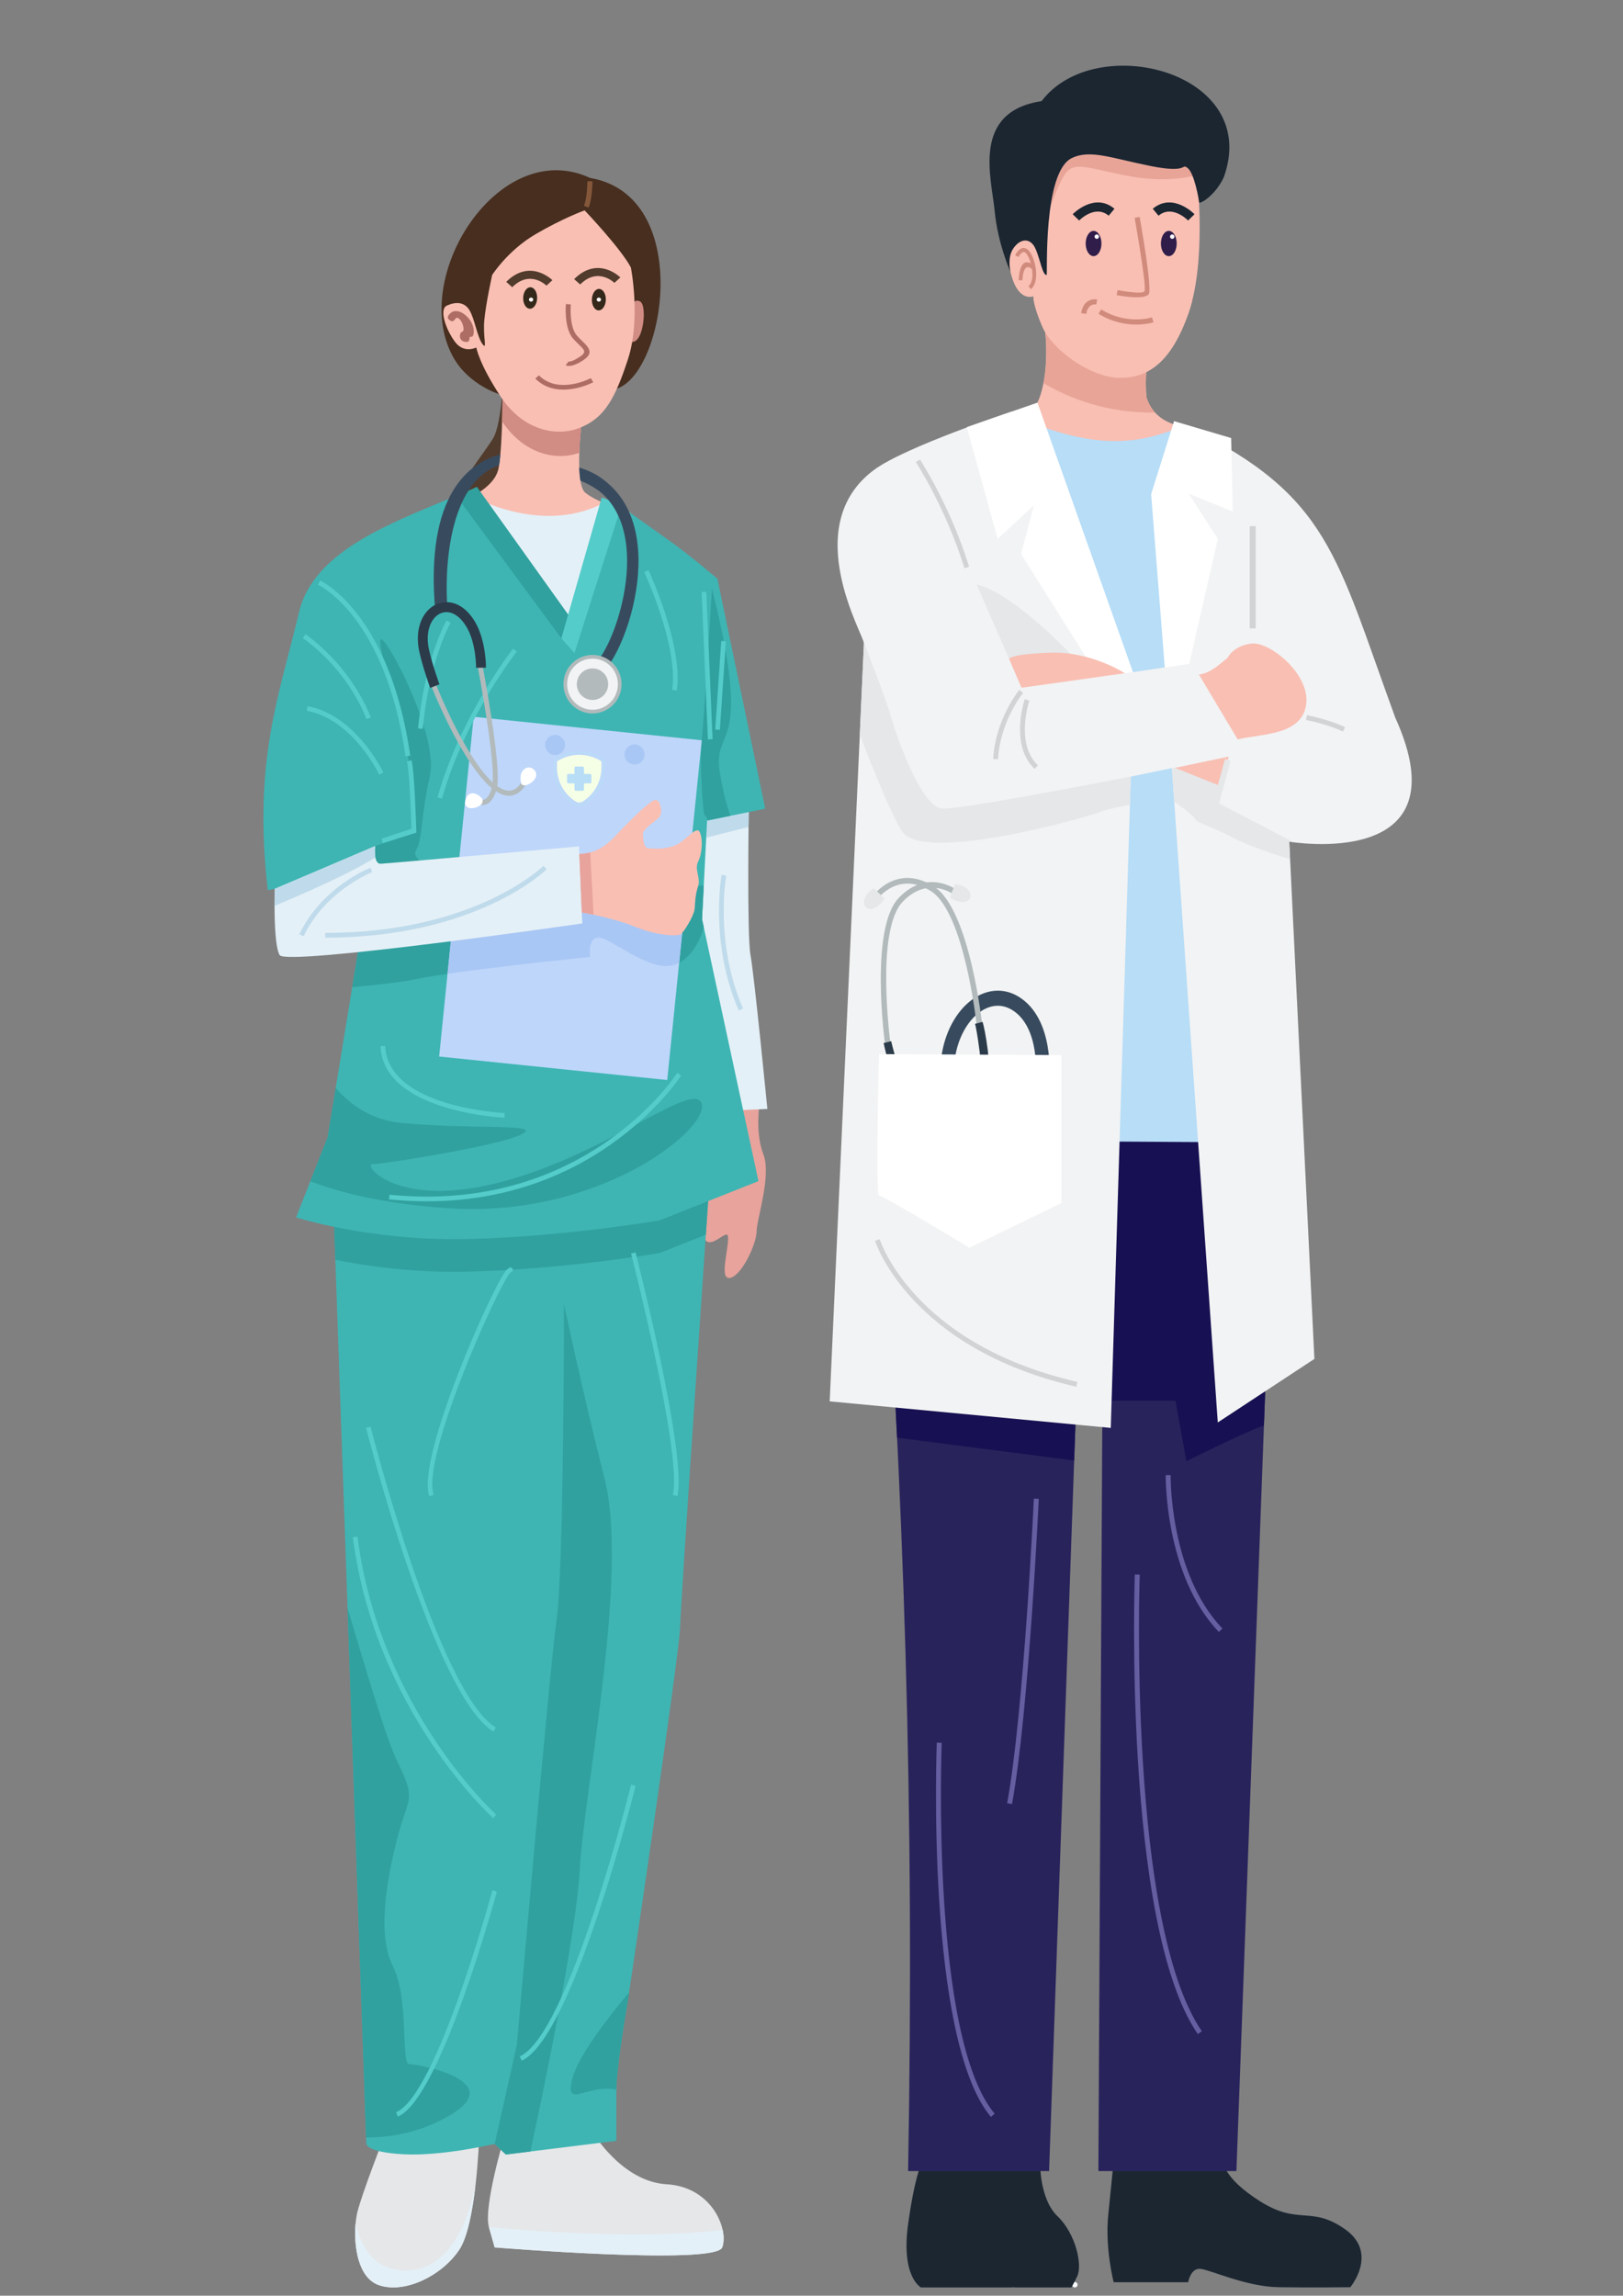 <svg xmlns="http://www.w3.org/2000/svg" xmlns:xlink="http://www.w3.org/1999/xlink" width="1587" zoomAndPan="magnify" viewBox="0 0 1190.25 1683.75" height="2245" preserveAspectRatio="xMidYMid meet" version="1.0"><rect x="0" y="0" width="1190.25" height="1683.75" fill="#808080" stroke="none"/><defs><clipPath id="4e7426af7e"><path d="M 406.211 551.355 L 443.688 551.355 L 443.688 591 L 406.211 591 Z M 406.211 551.355 " clip-rule="nonzero"/></clipPath></defs><path fill="#e8a39c" d="M 556.977 809.914 C 556.977 809.914 553.691 830.891 559.805 846.555 C 565.914 862.227 554.969 893.891 554.875 903.141 C 554.773 912.387 543.965 935.516 535.523 937.23 C 527.082 938.941 534.43 916.645 533.93 907.184 C 533.43 897.719 510.383 933.496 515.488 884.91 L 523.246 811.078 C 523.246 811.078 556.098 809.945 556.977 809.914 Z M 556.977 809.914 " fill-opacity="1" fill-rule="evenodd"/><path fill="#e5e7e9" d="M 369.867 1567.105 C 369.867 1567.105 354.352 1618.719 358.562 1633.523 L 362.77 1648.324 C 362.77 1648.324 524.746 1661.605 529.645 1648.324 C 534.543 1635.039 522.105 1603.918 488.945 1602.023 C 455.785 1600.125 434.309 1563.312 434.309 1563.312 Z M 369.867 1567.105 " fill-opacity="1" fill-rule="evenodd"/><path fill="#e4f0f7" d="M 358.562 1633.52 L 362.77 1648.32 C 362.77 1648.32 524.746 1661.605 529.645 1648.32 C 530.891 1644.949 531.016 1640.426 529.969 1635.523 C 511.656 1637.793 457.363 1642.332 358.562 1633.52 Z M 358.562 1633.52 " fill-opacity="1" fill-rule="evenodd"/><path fill="#e5e7e9" d="M 351.398 1567.105 C 351.398 1567.105 349.52 1631.242 336.707 1650.219 C 323.895 1669.195 296.766 1682.477 277.922 1676.027 C 259.078 1669.57 258.699 1636.016 262.098 1622.387 C 265.484 1608.766 281.691 1567.102 281.691 1567.102 L 351.402 1567.102 Z M 351.398 1567.105 " fill-opacity="1" fill-rule="evenodd"/><path fill="#e4f0f7" d="M 348.684 1603.062 C 346.582 1621.082 342.938 1640.988 336.707 1650.219 C 323.891 1669.195 296.762 1682.477 277.918 1676.027 C 262.301 1670.676 259.371 1646.711 260.754 1630.906 C 265.012 1648.648 274.895 1664.852 296.746 1665.199 C 330.555 1665.742 343.766 1626.832 348.68 1603.062 Z M 348.684 1603.062 " fill-opacity="1" fill-rule="evenodd"/><path fill="#e4f0f7" d="M 549.109 594.672 C 549.109 594.672 547.738 686.555 550.414 700.684 C 553.09 714.809 562.754 813.352 562.754 813.352 L 537.719 814.43 L 501.301 663.102 L 501.965 605.582 C 501.965 605.582 548.93 594.676 549.113 594.672 Z M 549.109 594.672 " fill-opacity="1" fill-rule="evenodd"/><path fill="#bfdbeb" d="M 549.109 594.672 C 549.109 594.672 549.039 599.258 548.965 606.527 L 501.812 618.457 L 501.961 605.578 C 501.961 605.578 548.93 594.676 549.109 594.672 Z M 549.109 594.672 " fill-opacity="1" fill-rule="evenodd"/><path fill="#472e1f" d="M 426.215 129.691 C 512.074 136.43 487.871 280.539 449.305 285.777 C 453.969 280.543 463.18 245.93 463.453 223.016 C 463.637 207.5 462.367 197.988 454.938 190.391 C 436.531 171.578 423.523 154.488 423.523 154.488 C 423.523 154.488 426.016 129.703 426.215 129.691 Z M 426.215 129.691 " fill-opacity="1" fill-rule="evenodd"/><path fill="#d18c84" d="M 462.5 223.812 C 463.336 223.215 465.754 218.922 469.562 221.203 C 473.371 223.488 472.641 238.496 469.305 245.746 C 465.969 252.996 461.879 250.316 461.879 250.316 C 461.879 250.316 462.488 223.535 462.5 223.812 Z M 462.5 223.812 " fill-opacity="1" fill-rule="evenodd"/><path fill="#513b2d" d="M 369.449 273.305 C 369.449 273.305 367.949 310.723 361.824 321.105 C 355.695 331.488 334.836 356.895 333.168 368.645 C 331.5 380.387 382.812 369.617 382.812 369.617 L 384.941 281.391 C 384.941 281.391 369.254 273.316 369.449 273.305 Z M 369.449 273.305 " fill-opacity="1" fill-rule="evenodd"/><path fill="#472e1f" d="M 432.676 130.488 C 464.711 146.668 435.363 154.602 430.352 154.801 C 417.961 155.297 366.742 190.844 360.852 202.129 C 357.09 244.887 351.496 249.016 367.402 289.523 C 367.402 289.523 344.195 283.07 332.43 262.051 C 299.723 203.609 365.98 99.562 432.676 130.484 Z M 432.676 130.488 " fill-opacity="1" fill-rule="evenodd"/><path fill="#f9bfb3" d="M 426.93 306.055 C 426.93 306.055 420.668 354.566 429.277 361.414 C 437.891 368.258 456.117 374.125 456.117 374.125 C 456.117 374.125 445.773 396.789 397.047 391.676 C 348.32 386.559 321.5 372.477 323.758 372.383 C 326.016 372.285 362.441 362.777 365.746 342.883 C 369.051 322.992 368.441 282.098 368.441 282.098 C 368.441 282.098 408.445 319.352 426.922 306.055 Z M 426.93 306.055 " fill-opacity="1" fill-rule="evenodd"/><path fill="#d18c84" d="M 426.812 306.996 C 426.43 310.164 425.215 320.906 424.84 332.09 C 407.23 338.391 383.879 332.574 368.293 309.191 L 368.238 309.109 C 368.535 298.031 368.5 288.145 368.465 284.07 C 374.172 288.734 389.359 300.469 404.105 305.977 C 408.762 307.828 413.371 308.973 417.574 308.918 C 420.926 308.984 424.055 308.414 426.812 306.996 Z M 426.812 306.996 " fill-opacity="1" fill-rule="evenodd"/><path fill="#e4f0f7" d="M 340.871 361.047 C 340.871 361.047 318.988 370.281 294.605 381.863 L 438.695 502.41 C 438.695 502.41 455.039 417.066 462.68 376.531 C 454.199 370.559 447.73 366.031 447.73 366.031 C 398.262 396.488 340.402 361.07 340.867 361.047 Z M 340.871 361.047 " fill-opacity="1" fill-rule="evenodd"/><path fill="#3eb5b3" d="M 243.98 868.277 L 268.637 1572.055 C 268.637 1572.055 267.723 1578.504 295.984 1580.023 C 324.246 1581.543 362.684 1572.43 362.684 1572.43 L 370.973 1580.195 L 451.996 1570.152 L 451.996 1533.344 C 451.996 1515.504 460.285 1468.445 460.285 1468.445 C 460.285 1468.445 498.352 1212.273 498.723 1194.055 C 499.102 1175.836 519.809 873.797 519.809 873.797 L 243.977 868.281 Z M 243.98 868.277 " fill-opacity="1" fill-rule="evenodd"/><path fill="#30a19f" d="M 243.98 868.277 L 245.926 923.977 C 268.535 928.586 302.715 933.574 342.16 932.719 C 413.207 931.176 483.797 919.016 483.797 919.016 L 517.633 905.57 L 519.805 873.793 L 243.977 868.277 Z M 243.98 868.277 " fill-opacity="1" fill-rule="evenodd"/><path fill="#3eb5b3" d="M 340.871 361.047 C 291.012 382.074 230.281 402.402 219.285 449.047 C 204.906 510.008 185.438 557.539 196.379 652.938 C 196.379 652.938 232.297 646.07 253.055 637.574 L 273.816 629.078 L 240.285 834.137 L 217.137 892.875 C 217.137 892.875 271.121 910.301 342.164 908.758 C 413.207 907.211 483.797 895.051 483.797 895.051 L 556.215 866.281 L 514.855 674.152 L 518.57 601.812 L 561.199 593.141 L 526.113 424.477 C 526.113 424.477 507.234 408.289 491.277 396.82 C 475.332 385.352 447.727 366.027 447.727 366.027 L 418.676 463.387 C 418.676 463.387 340.395 361.066 340.863 361.047 Z M 340.871 361.047 " fill-opacity="1" fill-rule="evenodd"/><path fill="#30a19f" d="M 519.184 601.691 L 535.719 598.324 C 533.504 592.676 530.66 582.961 527.902 566.461 C 522.141 531.977 553.137 554.336 522.105 431.727 C 522.105 431.727 516.68 522.922 514.645 542.941 C 512.613 562.961 516.16 596.426 516.16 596.426 Z M 519.184 601.691 " fill-opacity="1" fill-rule="evenodd"/><path fill="#30a19f" d="M 246.207 797.945 L 240.285 834.137 L 227.582 866.367 C 249.227 874.746 281.453 882.914 328.211 886.148 C 439.285 893.824 519.934 828.145 514.645 809.703 C 509.359 791.262 446.016 846.027 368.441 866.684 C 290.867 887.344 265.883 853.875 272.973 853.875 C 280.066 853.875 362.77 841.047 381.691 832.344 C 400.613 823.633 347.531 828.609 294.605 823.633 C 272.441 821.551 256.848 810.309 246.207 797.945 Z M 246.207 797.945 " fill-opacity="1" fill-rule="evenodd"/><path fill="#30a19f" d="M 239.633 642.293 C 244.434 640.809 249.031 639.223 253.059 637.574 L 273.816 629.078 L 258.293 724.016 C 276.484 722.398 294.418 720.379 305.359 718.062 C 334.73 711.84 432.934 701.863 432.934 701.863 C 432.934 701.863 430.461 687.73 439.105 687.73 C 447.75 687.73 475.23 712.398 493.145 708.023 C 505.68 704.965 513.07 690.852 516.164 680.199 L 514.863 674.145 L 516.117 649.66 C 516.082 649.66 336.664 643.98 325.938 640.184 C 315.203 636.387 300.852 630.137 305.359 623.043 C 309.875 615.949 308.355 599.902 315.203 569.445 C 322.051 538.988 283.336 466.719 279.375 468.883 C 275.414 471.047 293.961 524.141 299.129 554.434 C 304.301 584.73 306.117 610.5 302.582 611.273 C 291.316 613.758 284.484 617.266 275.137 620.535 L 239.633 642.289 Z M 239.633 642.293 " fill-opacity="1" fill-rule="evenodd"/><path fill="#bed6fa" d="M 514.645 542.941 L 347.371 525.703 L 322.047 774.887 L 489.324 792.125 Z M 514.645 542.941 " fill-opacity="1" fill-rule="evenodd"/><path fill="#a9c7f5" d="M 335.598 641.547 L 328.211 714.234 C 368.289 708.434 432.93 701.867 432.93 701.867 C 432.93 701.867 430.461 687.734 439.105 687.734 C 447.75 687.734 475.23 712.402 493.145 708.031 C 494.879 707.605 496.52 706.973 498.059 706.16 L 503.844 649.266 C 468.68 648.086 367.973 644.543 335.598 641.543 Z M 335.598 641.547 " fill-opacity="1" fill-rule="evenodd"/><path fill="#f9bfb3" d="M 462.672 196.195 C 462.672 196.195 470.121 233.992 460.594 263.246 C 451.07 292.5 443.262 306.488 425.504 313.668 C 407.746 320.844 383.508 315.367 367.484 291.324 C 351.461 267.281 349.289 254.867 349.289 254.867 C 349.289 254.867 340.164 259.668 333.523 250.531 C 326.883 241.402 321.793 226.793 327.801 224.082 C 333.805 221.367 340.332 221.105 344.234 227.406 C 348.133 233.707 349.949 247.117 353.801 252.281 C 357.648 257.445 353.977 247.336 355.203 234.559 C 356.434 221.785 360.953 201.66 360.953 201.66 C 360.953 201.66 372.379 183.719 392.551 171.887 C 412.719 160.055 428.734 154.281 428.734 154.281 C 428.734 154.281 455.414 182.336 462.668 196.195 Z M 462.672 196.195 " fill-opacity="1" fill-rule="evenodd"/><path fill="#ad6c64" d="M 414.973 223.016 C 414.969 223.062 413.469 240.664 420.305 248.363 C 421.672 249.898 423.078 251.262 424.348 252.496 C 425.723 253.836 426.938 255.02 427.711 256.055 C 428.953 257.723 428.84 259.242 425.578 261.418 C 418.48 266.152 417.039 265.121 417.035 265.121 L 414.84 267.848 C 414.84 267.848 418.402 270.41 427.668 264.227 C 433.301 260.477 433.258 257.531 430.68 254.082 C 429.734 252.812 428.43 251.547 426.957 250.113 L 426.949 250.113 C 425.75 248.945 424.422 247.648 423.09 246.152 C 417.227 239.551 418.602 223.32 418.605 223.273 L 414.977 223.016 Z M 414.973 223.016 " fill-opacity="1" fill-rule="nonzero"/><path fill="#ad6c64" d="M 433.301 277.352 C 433.23 277.383 409.801 289.848 395.203 275.305 L 392.562 277.676 C 409.102 294.16 434.984 280.387 435.059 280.348 Z M 433.301 277.352 " fill-opacity="1" fill-rule="nonzero"/><path fill="#34281a" d="M 439.391 211.902 C 436.566 211.832 434.18 215.301 434.062 219.652 C 433.945 224 436.141 227.578 438.969 227.648 C 441.793 227.715 444.18 224.246 444.297 219.898 C 444.414 215.551 442.215 211.973 439.387 211.906 Z M 439.391 211.902 " fill-opacity="1" fill-rule="evenodd"/><path fill="#34281a" d="M 389.016 210.695 C 386.191 210.625 383.805 214.094 383.684 218.441 C 383.57 222.789 385.766 226.371 388.594 226.438 C 391.422 226.504 393.809 223.035 393.922 218.688 C 394.039 214.34 391.844 210.762 389.016 210.691 Z M 389.016 210.695 " fill-opacity="1" fill-rule="evenodd"/><path fill="#513b2d" d="M 405.109 205.504 C 405.066 205.457 388.836 189.18 371.25 206.723 L 375.652 210.652 C 388.824 197.512 400.73 209.461 400.758 209.488 L 405.109 205.5 Z M 454.938 203.488 C 454.891 203.441 438.664 187.164 421.074 204.711 L 425.477 208.637 C 438.645 195.496 450.547 207.445 450.582 207.477 Z M 454.938 203.488 " fill-opacity="1" fill-rule="nonzero"/><path fill="#ad6c64" d="M 331.688 228.77 C 331.688 228.77 325.766 232.188 329.855 234.922 C 333.949 237.652 333.258 231.266 336.426 233.562 C 339.598 235.855 341.062 242.824 338.977 243.289 C 336.891 243.75 335.91 249.871 341.023 250.707 C 346.133 251.547 342.984 246.355 345.477 247.016 C 347.969 247.676 349.094 238.844 342.707 232.406 C 336.316 225.969 331.59 228.773 331.691 228.77 Z M 331.688 228.77 " fill-opacity="1" fill-rule="nonzero"/><path fill="#30a19f" d="M 349.695 357.012 L 422.289 458.582 L 412.219 468.891 L 334.594 363.738 C 334.594 363.738 350.445 356.977 349.695 357.012 Z M 349.695 357.012 " fill-opacity="1" fill-rule="evenodd"/><path fill="#54ccca" d="M 441.25 364.906 L 411.684 468.164 L 421.281 478.969 L 455.996 370.113 Z M 441.25 364.906 " fill-opacity="1" fill-rule="evenodd"/><path fill="#e4f0f7" d="M 201.48 651.902 C 201.48 651.902 200.223 692.371 205.098 700.516 C 209.969 708.668 427.02 677.273 427.02 677.273 L 424.617 620.777 C 424.617 620.777 284.836 633.266 279.191 633.508 C 273.543 633.75 275.137 620.543 275.137 620.543 C 275.137 620.543 202.34 651.617 201.48 651.902 Z M 201.48 651.902 " fill-opacity="1" fill-rule="evenodd"/><path fill="#bfdbeb" d="M 201.48 651.902 C 201.48 655.938 201.336 660.023 201.336 664.086 L 201.336 664.207 L 201.34 664.422 C 244.688 646.309 265.469 635.102 275.289 628.871 C 274.805 626.34 274.91 623.406 275.023 621.785 C 275.055 621.07 275.117 620.656 275.133 620.566 L 275.133 620.547 C 275.133 620.547 201.926 651.719 201.477 651.91 Z M 201.48 651.902 " fill-opacity="1" fill-rule="evenodd"/><path fill="#54ccca" d="M 496.695 786.883 C 496.5 787.18 430.039 890.805 285.617 876.246 L 285.281 879.664 C 431.773 894.434 499.348 789.082 499.543 788.781 Z M 370.117 816.34 C 369.875 816.328 284.379 812.562 282.449 767.121 L 279.031 767.27 C 281.098 815.859 369.707 819.754 369.953 819.766 L 370.121 816.34 Z M 370.117 816.34 " fill-opacity="1" fill-rule="nonzero"/><path fill="#a9c7f5" d="M 406.77 539 C 402.715 539.176 399.57 542.629 399.742 546.711 C 399.918 550.797 403.344 553.961 407.398 553.789 C 411.449 553.613 414.602 550.16 414.426 546.078 C 414.25 541.996 410.824 538.824 406.77 539 Z M 465.043 545.984 C 460.984 546.16 457.84 549.613 458.012 553.695 C 458.188 557.777 461.613 560.945 465.668 560.77 C 469.723 560.598 472.867 557.145 472.695 553.062 C 472.52 548.98 469.094 545.812 465.039 545.984 Z M 465.043 545.984 " fill-opacity="1" fill-rule="evenodd"/><path fill="#54ccca" d="M 528.934 470.129 L 524.523 535.035 L 527.926 535.266 L 532.34 470.359 Z M 233.234 428.918 C 233.375 428.98 282.492 451.168 297.398 554.691 L 300.859 554.195 C 285.676 448.777 234.859 425.801 234.711 425.734 Z M 271.898 526.281 C 271.863 526.18 260.262 491.582 224.078 465.164 L 222.086 467.941 C 257.371 493.707 268.637 527.309 268.668 527.406 Z M 281.184 566.695 C 281.129 566.574 261.41 524.625 225.648 517.945 L 225.027 521.324 C 259.074 527.68 278.047 568.059 278.105 568.172 Z M 327.523 455.047 C 327.477 455.125 311.676 482.121 306.617 534.227 L 310.012 534.555 C 315 483.191 330.426 456.844 330.469 456.77 L 327.52 455.051 Z M 376.285 475.785 C 376.176 475.926 337.637 524.879 320.848 584.836 L 324.137 585.762 C 340.734 526.473 378.859 478.043 378.965 477.902 Z M 472.465 419.605 C 472.539 419.762 497.68 473.598 492.941 505.918 L 496.316 506.418 C 501.203 473.078 475.629 418.324 475.559 418.168 Z M 514.566 434.234 L 519.164 542.293 L 522.578 542.148 L 517.98 434.086 Z M 514.566 434.234 " fill-opacity="1" fill-rule="nonzero"/><path fill="#30a19f" d="M 362.77 1572.508 L 370.977 1580.195 L 388.984 1577.965 C 397.652 1537.754 422.762 1418.164 425.254 1370.523 C 428.27 1312.84 461.438 1155.719 443.344 1084.367 C 425.254 1013.02 413.953 956.855 413.566 956.855 C 413.566 956.855 413.566 1149.445 408.289 1186.84 C 403.016 1224.238 379.07 1499.559 379.07 1499.559 Z M 452 1532.629 C 452.211 1514.285 460.285 1468.449 460.285 1468.449 L 461.355 1461.262 C 444.441 1481.605 424.16 1507.926 419.789 1524.422 C 413.613 1547.719 431.023 1528.039 452.004 1532.633 Z M 254.883 1179.516 L 268.484 1567.715 C 285.227 1567.777 306.691 1564.578 328.379 1552.383 C 374.883 1526.223 305.926 1513.848 299.984 1513.848 C 294.047 1513.848 299.984 1465.332 288.238 1442.32 C 276.492 1419.301 283.297 1380.117 291.328 1348.395 C 299.355 1316.676 305.93 1321.648 291.328 1291.797 C 282.586 1273.926 267.348 1220.629 254.887 1179.512 Z M 254.883 1179.516 " fill-opacity="1" fill-rule="evenodd"/><path fill="#54ccca" d="M 462.797 1308.996 C 462.668 1309.523 417.438 1491.879 381.203 1508.234 L 382.59 1511.363 C 420.367 1494.32 465.98 1310.359 466.113 1309.832 L 462.801 1308.996 Z M 361.129 1386.383 C 361.012 1386.816 320.348 1536.992 290.473 1549.191 L 291.754 1552.379 C 323.195 1539.531 364.293 1387.719 364.414 1387.281 L 361.129 1386.379 Z M 363.922 1330.914 C 363.68 1330.688 278.531 1253.902 262.141 1127.023 L 258.762 1127.469 C 275.316 1255.617 361.379 1333.227 361.625 1333.453 Z M 268.461 1047.211 C 268.598 1047.777 318.324 1243.926 361.902 1270 L 363.641 1267.039 C 321.281 1241.691 271.898 1046.93 271.754 1046.363 Z M 376.141 932.012 C 376.141 931.09 375.883 930.414 375.367 929.965 C 373.73 928.531 370.961 931.352 367.555 937.391 C 364.777 942.324 361.121 949.547 357.035 958.234 C 337.391 999.996 307.477 1076.18 314.828 1097.453 L 318.047 1096.32 C 311.035 1076.051 340.699 1000.984 360.117 959.703 C 364.184 951.062 367.793 943.922 370.52 939.082 C 373.645 933.543 373.98 933.695 376.141 932.016 Z M 462.805 919.391 C 462.914 919.816 500.461 1066.535 493.461 1096.496 L 496.785 1097.277 C 503.973 1066.516 466.211 918.969 466.102 918.543 Z M 462.805 919.391 " fill-opacity="1" fill-rule="nonzero"/><path fill="#f9bfb3" d="M 424.859 626.449 C 432.828 625.785 440.691 624.449 451.707 612.695 C 462.719 600.945 477.156 586.793 480.668 586.641 C 484.18 586.492 486.168 595.59 483.746 598.914 C 481.324 602.242 471.324 607.664 471.5 611.844 C 471.676 616.027 472.258 622.121 475.457 622.141 C 478.656 622.168 485.59 623.48 494.258 620.363 C 502.922 617.254 510.414 605.328 513.012 610.051 C 515.609 614.773 514.973 626.074 512.02 631.844 C 509.062 637.609 513.977 644 511.984 649.891 C 509.996 655.773 509.758 661.418 509.48 666.266 C 509.207 671.109 501.59 683.844 499.09 685.242 C 496.59 686.637 482.672 686.59 466.234 679.891 C 449.797 673.191 426.676 669.203 426.676 669.203 C 426.676 669.203 424.852 626.289 424.855 626.449 Z M 424.859 626.449 " fill-opacity="1" fill-rule="evenodd"/><path fill="#e8a39c" d="M 424.859 626.449 C 427.492 626.234 430.121 625.934 432.848 625.219 L 435.316 670.914 C 430.133 669.797 426.68 669.203 426.68 669.203 C 426.68 669.203 424.855 626.289 424.859 626.449 Z M 424.859 626.449 " fill-opacity="1" fill-rule="evenodd"/><path fill="#54ccca" d="M 280.605 618.523 L 305.359 610.668 L 305.32 609.211 C 305.32 609.086 303.957 564.824 301.781 557.539 L 298.43 558.543 C 300.273 564.707 301.539 600.195 301.785 607.852 L 279.863 615.078 L 280.602 618.52 Z M 280.605 618.523 " fill-opacity="1" fill-rule="nonzero"/><path fill="#384b5e" d="M 425.641 352.531 C 431.988 355.199 438.234 358.703 442.527 362.812 C 452.348 372.207 457.344 385.016 459.117 398.852 C 460.941 413.035 459.395 428.332 456.168 442.266 C 451.539 462.25 443.594 479.168 437.223 485.922 L 443.285 491.727 C 450.516 484.059 459.371 465.578 464.324 444.176 C 467.742 429.402 469.371 413.094 467.402 397.797 C 465.395 382.152 459.648 367.582 448.293 356.715 C 441.816 350.516 435.152 346.074 424.801 342.875 C 424.801 345.586 425.176 349.602 425.645 352.535 Z M 425.641 352.531 " fill-opacity="1" fill-rule="nonzero"/><path fill="#b2babb" d="M 434.516 480.348 C 422.746 480.348 413.207 489.953 413.207 501.812 C 413.207 513.668 422.75 523.277 434.516 523.277 C 446.285 523.277 455.828 513.664 455.828 501.812 C 455.828 489.961 446.285 480.348 434.516 480.348 Z M 434.516 480.348 " fill-opacity="1" fill-rule="evenodd"/><path fill="#f2f3f4" d="M 434.516 483.055 C 424.23 483.055 415.895 491.453 415.895 501.816 C 415.895 512.176 424.23 520.57 434.516 520.57 C 444.801 520.57 453.141 512.172 453.141 501.816 C 453.141 491.457 444.801 483.055 434.516 483.055 Z M 434.516 483.055 " fill-opacity="1" fill-rule="evenodd"/><path fill="#b2babb" d="M 434.516 490.234 C 428.168 490.234 423.023 495.414 423.023 501.812 C 423.023 508.207 428.168 513.387 434.516 513.387 C 440.863 513.387 446.016 508.207 446.016 501.812 C 446.016 495.418 440.867 490.234 434.516 490.234 Z M 434.516 490.234 " fill-opacity="1" fill-rule="evenodd"/><path fill="#384b5e" d="M 366.93 333.355 C 345.445 338.777 311.285 360.98 319.27 449.043 L 328.301 448.219 C 325.727 419.848 328.191 354.391 366.012 341.211 C 366.246 339.555 366.559 338.344 366.93 333.352 Z M 366.93 333.355 " fill-opacity="1" fill-rule="nonzero"/><path fill="#b2babb" d="M 350.09 487.59 C 350.133 487.805 364.297 561.52 360.918 576.668 C 357.969 589.875 351.41 586.277 351.395 586.273 L 349.844 589.59 C 349.871 589.602 360.484 595.285 364.461 577.465 C 368.004 561.59 353.688 487.102 353.648 486.887 L 350.094 487.59 Z M 350.09 487.59 " fill-opacity="1" fill-rule="nonzero"/><path fill="#b2babb" d="M 315.203 500.25 C 318.141 508.41 331.82 541.004 347.195 562.77 C 352.531 570.328 358.109 576.621 363.562 580.219 C 369.449 584.109 375.227 584.957 380.5 581.188 C 383.016 579.383 385.359 576.516 387.473 572.414 L 384.246 570.723 C 382.406 574.301 380.445 576.742 378.406 578.203 C 374.562 580.957 370.156 580.203 365.555 577.164 C 360.512 573.84 355.254 567.875 350.16 560.664 C 335.023 539.234 321.523 507.055 318.621 498.992 Z M 315.203 500.25 " fill-opacity="1" fill-rule="nonzero"/><path fill="#2c3b4a" d="M 356.391 489.688 C 356.391 489.633 356.637 469.902 348.258 455.887 C 343.27 447.539 337.004 443.141 330.848 441.953 L 330.828 441.953 C 327.047 441.223 323.316 441.711 319.934 443.25 C 316.629 444.75 313.707 447.242 311.438 450.562 C 307 457.027 304.98 466.742 307.594 478.379 C 310.277 490.316 315.473 504.492 315.492 504.531 L 322.277 501.902 C 322.266 501.867 317.219 488.102 314.668 476.758 C 312.543 467.324 314.031 459.664 317.41 454.734 C 318.941 452.5 320.848 450.855 322.938 449.902 C 324.949 448.992 327.191 448.703 329.484 449.145 C 333.738 449.969 338.234 453.285 342.051 459.676 C 349.344 471.879 349.141 489.738 349.141 489.785 L 356.391 489.691 Z M 356.391 489.688 " fill-opacity="1" fill-rule="nonzero"/><path fill="#ffffff" d="M 349.969 582.754 C 346.484 580.828 343.121 582.105 342.199 584.734 C 341.273 587.363 340.078 589.773 342.477 591.742 C 346.801 595.301 360.801 588.738 349.969 582.754 Z M 349.969 582.754 " fill-opacity="1" fill-rule="evenodd"/><path fill="#ffffff" d="M 382.434 575.031 C 382.434 575.031 380.422 569.664 383.023 565.746 C 387.359 559.195 395.824 565.211 392.496 570.926 C 390.285 574.715 384.113 577.605 382.438 575.031 Z M 382.434 575.031 " fill-opacity="1" fill-rule="evenodd"/><path fill="#ffffff" d="M 439.18 218.246 C 438.309 218.246 437.602 218.914 437.602 219.738 C 437.602 220.559 438.309 221.23 439.18 221.23 C 440.051 221.23 440.758 220.562 440.758 219.738 C 440.758 218.91 440.051 218.246 439.18 218.246 Z M 439.18 218.246 " fill-opacity="1" fill-rule="evenodd"/><path fill="#ffffff" d="M 389.477 218.246 C 388.605 218.246 387.898 218.914 387.898 219.738 C 387.898 220.559 388.605 221.23 389.477 221.23 C 390.344 221.23 391.055 220.562 391.055 219.738 C 391.055 218.91 390.348 218.246 389.477 218.246 Z M 389.477 218.246 " fill-opacity="1" fill-rule="evenodd"/><path fill="#bfdbeb" d="M 398.531 635.031 C 398.387 635.172 348.738 684.207 238.48 684.207 L 238.48 687.734 C 350.145 687.734 400.793 637.723 400.941 637.578 L 398.535 635.031 Z M 398.531 635.031 " fill-opacity="1" fill-rule="nonzero"/><path fill="#bfdbeb" d="M 271.734 636.395 C 271.633 636.434 236.359 649.996 219.512 685.211 L 222.656 686.738 C 238.898 652.785 272.879 639.723 272.977 639.684 Z M 271.734 636.395 " fill-opacity="1" fill-rule="nonzero"/><path fill="#bfdbeb" d="M 529.188 641.547 C 529.164 641.688 520.09 691.633 541.777 741.148 L 544.977 739.727 C 523.715 691.188 532.594 642.305 532.621 642.164 Z M 529.188 641.547 " fill-opacity="1" fill-rule="nonzero"/><path fill="#85573a" d="M 430.781 132.934 C 430.781 132.969 430.625 145.617 428.223 150.898 L 431.645 152.293 C 434.34 146.379 434.516 132.969 434.516 132.934 Z M 430.781 132.934 " fill-opacity="1" fill-rule="nonzero"/><path fill="#fafbff" d="M 788.27 1673.73 C 787.184 1673.73 786.305 1674.613 786.305 1675.703 C 786.305 1676.797 787.188 1677.684 788.27 1677.684 C 789.352 1677.684 790.23 1676.797 790.23 1675.703 C 790.23 1674.613 789.352 1673.73 788.27 1673.73 Z M 788.27 1673.73 " fill-opacity="1" fill-rule="evenodd"/><path fill="#fafbff" d="M 743.172 1673.73 C 742.086 1673.73 741.207 1674.613 741.207 1675.703 C 741.207 1676.797 742.086 1677.684 743.172 1677.684 C 744.258 1677.684 745.133 1676.797 745.133 1675.703 C 745.133 1674.613 744.254 1673.73 743.172 1673.73 Z M 743.172 1673.73 " fill-opacity="1" fill-rule="evenodd"/><path fill="#f9bfb3" d="M 766.492 242.828 C 766.492 242.828 770.344 274.605 760.832 295.309 C 758.082 301.293 754.215 306.359 748.812 309.457 C 724.734 323.289 835.633 385.918 835.633 385.918 L 872.645 316.688 L 871.742 313.277 C 871.742 313.277 847.629 313.102 840.852 291.613 L 840.75 291.27 C 839.039 270.898 842.973 259.09 842.973 259.09 C 842.973 259.09 841.523 259.641 838.992 260.234 C 840.227 250.168 842.484 242.824 842.484 242.824 L 784.953 242.824 C 782.527 240.227 780.137 237.293 777.824 233.977 C 774.988 234.449 772.344 235.055 769.918 235.805 C 770 238.02 770.078 240.375 770.121 242.828 Z M 766.492 242.828 " fill-opacity="1" fill-rule="evenodd"/><path fill="#e8a597" d="M 766.492 242.828 C 766.492 242.828 768.883 262.551 765.242 281.047 C 784.805 292.574 812.246 303.02 847.109 302.609 C 844.508 299.766 842.289 296.172 840.852 291.613 L 840.75 291.27 C 839.039 270.902 842.973 259.09 842.973 259.09 C 842.973 259.09 841.523 259.645 838.992 260.234 C 840.227 250.168 842.484 242.828 842.484 242.828 L 784.953 242.828 C 782.527 240.23 780.137 237.297 777.824 233.98 C 774.988 234.453 772.344 235.059 769.918 235.805 C 770 238.02 770.078 240.375 770.121 242.828 Z M 766.492 242.828 " fill-opacity="1" fill-rule="evenodd"/><path fill="#1b2631" d="M 816.742 1584.672 C 816.742 1584.672 815.297 1599.602 812.766 1624.359 C 810.234 1649.117 816.742 1673.875 816.742 1673.875 L 871.332 1673.875 C 871.332 1673.875 873.141 1663.316 880.371 1664.043 C 887.602 1664.773 913.988 1677.152 937.492 1677.516 C 960.992 1677.879 990.273 1677.516 990.273 1677.516 C 990.273 1677.516 1011.242 1652.395 986.301 1634.918 C 961.355 1617.438 952.316 1632.367 924.117 1614.527 C 895.918 1596.688 897.004 1584.672 897.004 1584.672 Z M 816.742 1584.672 " fill-opacity="1" fill-rule="evenodd"/><path fill="#1b2631" d="M 762.75 1585.75 C 762.75 1585.75 762.156 1612.711 775.531 1625.453 C 788.906 1638.195 793.969 1661.336 789.988 1669.508 C 786.012 1677.684 785.648 1677.684 785.648 1677.684 L 675.387 1677.684 C 675.387 1677.684 660.586 1670.035 665.988 1631.176 C 671.391 1592.32 676.836 1584.676 676.836 1584.676 Z M 762.75 1585.75 " fill-opacity="1" fill-rule="evenodd"/><path fill="#29235c" d="M 665.969 1592.316 L 769.363 1592.316 L 789.73 1015.309 L 808.508 1014.188 L 805.52 1592.316 L 906.746 1592.316 L 934.648 836.234 L 644.676 836.234 C 663.27 1096.57 670.727 1327.789 665.965 1592.316 Z M 665.969 1592.316 " fill-opacity="1" fill-rule="evenodd"/><path fill="#171052" d="M 787.762 1071.168 L 789.73 1015.309 L 808.508 1014.188 L 808.438 1027.32 L 862.07 1027.32 L 870.023 1071.738 C 870.023 1071.738 909.188 1051.992 926.93 1045.398 L 934.648 836.238 L 644.676 836.238 C 650.004 910.875 654.422 983.113 657.891 1054.434 L 787.762 1071.172 Z M 787.762 1071.168 " fill-opacity="1" fill-rule="evenodd"/><path fill="#b7ddf7" d="M 739.102 304.078 C 784.312 320.926 820.512 334.109 869.398 311.371 L 913.438 400.234 L 939.633 838.031 L 644.68 836.23 L 669.051 361.844 Z M 739.102 304.078 " fill-opacity="1" fill-rule="evenodd"/><path fill="#f2f3f4" d="M 845.324 362.695 L 893.082 1043.281 L 963.93 996.676 L 945.488 617.301 C 945.488 617.301 1074.555 639.512 1023.219 526.281 C 979.793 407.391 974.66 363.77 871.742 313.277 C 871.742 313.277 845.332 362.809 845.324 362.695 Z M 845.324 362.695 " fill-opacity="1" fill-rule="evenodd"/><path fill="#e5e7e9" d="M 859.426 563.602 L 861.137 588 C 866.738 591.652 875.289 598.332 876.316 600.562 C 877.75 603.691 888.809 606.102 904.059 614.352 C 913.863 619.656 933.414 626.262 946.121 630.301 L 945.492 617.301 C 945.492 617.301 946.773 617.516 949.004 617.801 L 892.082 590.816 L 895.656 574.441 L 864.27 562.633 L 859.422 563.602 Z M 859.426 563.602 " fill-opacity="1" fill-rule="evenodd"/><path fill="#f2f3f4" d="M 741.68 301.949 C 741.68 301.949 663.734 327.766 641.062 344.582 C 585.344 385.91 633.824 466.199 633.566 471.93 L 608.477 1027.805 L 814.594 1047.277 L 829.281 569.598 L 911.512 552.508 L 880.758 485.5 L 830.363 493.047 L 741.676 301.953 Z M 741.68 301.949 " fill-opacity="1" fill-rule="evenodd"/><path fill="#e5e7e9" d="M 716.176 428.574 L 740.004 483.16 C 740.004 483.16 770.633 477.883 780.422 481.492 L 790.219 485.102 C 790.219 485.102 746.508 436.508 716.176 428.574 Z M 716.176 428.574 " fill-opacity="1" fill-rule="evenodd"/><path fill="#e5e7e9" d="M 632.715 469.039 C 633.273 470.465 633.59 471.461 633.566 471.93 L 630.547 538.77 C 641.547 567.512 654.078 598.156 661.586 609.773 C 677.246 633.992 801.312 598.152 807.766 595.195 C 810.496 593.941 819.273 592.027 828.645 590.223 L 829.281 569.598 L 833.938 568.625 C 787.379 577.73 702.426 593.902 690.848 592.98 C 674.781 591.699 656.098 535.848 653.23 525.027 C 650.363 514.195 632.719 469.031 632.719 469.031 Z M 632.715 469.039 " fill-opacity="1" fill-rule="evenodd"/><path fill="#384b5e" d="M 769.48 791.117 C 769.488 790.996 773.695 747.035 746.777 730.855 C 740.965 727.363 734.867 726.102 728.887 726.723 C 722.453 727.395 716.219 730.266 710.691 734.891 C 705.309 739.395 700.57 745.57 696.961 753.004 C 691.473 764.316 688.531 778.645 689.871 794.484 L 699.789 793.445 C 698.645 779.938 701.117 767.789 705.746 758.258 C 708.672 752.23 712.441 747.285 716.668 743.75 C 720.742 740.332 725.242 738.23 729.789 737.758 C 733.852 737.332 738.031 738.211 742.051 740.625 C 763.055 753.25 759.57 789.973 759.562 790.074 Z M 769.48 791.117 " fill-opacity="1" fill-rule="nonzero"/><path fill="#b2babb" d="M 716.293 752.305 C 716.266 752.066 707.5 669.137 682.656 653.539 C 658.582 638.43 643.562 659.332 643.52 659.387 L 640.266 656.988 C 640.312 656.922 657.52 632.973 684.793 650.094 C 711.301 666.73 720.277 751.637 720.305 751.879 L 716.297 752.305 Z M 716.293 752.305 " fill-opacity="1" fill-rule="nonzero"/><path fill="#e5e7e9" d="M 648.57 659.184 C 648.316 658.438 640.785 651.469 640.785 651.469 C 625.727 661.109 637.152 675.77 648.57 659.184 Z M 648.57 659.184 " fill-opacity="1" fill-rule="evenodd"/><path fill="#b2babb" d="M 649.039 765.848 C 649.004 765.609 637.434 681.035 659.191 658.457 C 681.566 635.238 703.977 654.301 704.043 654.352 L 701.48 657.48 C 701.426 657.434 681.844 640.777 662.082 661.285 C 641.703 682.434 653.004 765.062 653.035 765.305 L 649.043 765.848 Z M 649.039 765.848 " fill-opacity="1" fill-rule="nonzero"/><path fill="#e5e7e9" d="M 696.672 658.531 C 696.594 657.758 700.469 648.348 700.469 648.348 C 717.969 650.684 713.773 668.633 696.672 658.531 Z M 696.672 658.531 " fill-opacity="1" fill-rule="evenodd"/><path fill="#2c3b4a" d="M 718.426 771.277 C 716.852 759.129 715.738 753.5 715.074 750.895 L 720.621 749.5 C 721.672 753.246 723.027 759.641 724.438 770.48 C 729.48 809.352 668.059 825.457 654.504 787.988 C 650.805 777.77 648.82 768.84 648.027 765.02 L 653.578 763.633 C 654.18 766.254 656.035 774.402 660.191 785.902 C 670.473 814.32 722.289 800.953 718.43 771.277 Z M 718.426 771.277 " fill-opacity="1" fill-rule="nonzero"/><path fill="#ffffff" d="M 709.016 313.277 L 760.832 295.309 L 830.879 492.969 L 805.367 496.301 L 748.812 406.293 L 758.184 370.609 L 731.648 395.223 Z M 709.016 313.277 " fill-opacity="1" fill-rule="evenodd"/><path fill="#ffffff" d="M 902.883 321.281 C 901.617 320.918 861.02 308.887 861.02 308.887 L 844.195 362.422 L 854.23 489.609 L 872.152 486.871 L 893.082 395.223 L 871.746 362.062 L 904.059 375.164 L 902.883 321.277 Z M 902.883 321.281 " fill-opacity="1" fill-rule="evenodd"/><path fill="#f9bfb3" d="M 900.23 482.586 C 895.441 485.98 888.754 493.453 879.281 494.773 L 907.668 542.289 C 924.98 538.129 953.602 539.465 957.707 517.902 C 962.047 495.141 931.102 470.211 917.578 472.027 C 904.059 473.848 900.23 482.586 900.23 482.586 Z M 900.23 482.586 " fill-opacity="1" fill-rule="evenodd"/><path fill="#f9bfb3" d="M 861.754 563.16 L 895.078 576.527 L 901.117 554.91 Z M 861.754 563.16 " fill-opacity="1" fill-rule="evenodd"/><path fill="#f9bfb3" d="M 824.887 493.754 C 824.887 493.754 800.031 477.617 770.293 478.707 C 740.559 479.801 740.004 483.16 740.004 483.16 L 749.113 504.434 Z M 824.887 493.754 " fill-opacity="1" fill-rule="evenodd"/><path fill="#ffffff" d="M 778.434 773.848 L 644.68 773.117 C 644.68 773.117 641.863 877.078 644.68 876.883 C 647.496 876.688 710.93 915.113 710.93 915.113 L 778.434 882.344 L 778.434 773.844 Z M 778.434 773.848 " fill-opacity="1" fill-rule="evenodd"/><path fill="#e5e7e9" d="M 947.371 617.031 L 894 589.266 L 902.535 557.922 L 898.336 556.766 L 889.305 589.922 L 888.809 591.734 L 890.512 592.508 L 938.738 614.352 Z M 947.371 617.031 " fill-opacity="1" fill-rule="nonzero"/><path fill="#d2d3d4" d="M 920.887 385.91 L 916.516 385.91 L 916.516 460.891 L 920.887 460.891 Z M 920.887 385.91 " fill-opacity="1" fill-rule="nonzero"/><path fill="#f9bfb3" d="M 878.176 132 C 878.176 132 884.652 192.211 871.699 229.34 C 858.746 266.469 841.309 277.508 820.383 277.008 C 799.457 276.504 771.809 256.434 764.586 239.875 C 757.359 223.316 757.859 217.297 757.859 217.297 C 757.859 217.297 746.902 222.066 741.422 200.992 C 735.941 179.918 726.473 133.254 741.422 106.66 C 756.367 80.066 799.715 70.035 842.562 81.074 C 885.406 92.113 878.18 132.004 878.18 132.004 Z M 878.176 132 " fill-opacity="1" fill-rule="evenodd"/><path fill="#f9bfb3" d="M 874.496 219.824 C 873.688 223.121 872.758 226.309 871.699 229.34 C 858.746 266.469 841.309 277.508 820.383 277.008 C 799.461 276.504 771.809 256.434 764.586 239.879 C 758.656 226.281 757.926 219.793 757.859 217.902 C 760.391 218.152 766.398 215.93 765.246 188.566 C 765.246 188.566 771.633 218.887 774.988 221.863 C 778.34 224.836 790.406 241.027 796.195 233.977 C 801.988 226.93 804.727 222.855 813.629 222.66 C 822.527 222.461 837.031 229.023 844.203 226.93 C 851.371 224.836 853.727 233.441 857.164 235.742 C 860.555 238.012 873.277 224.137 874.5 219.824 Z M 874.496 219.824 " fill-opacity="1" fill-rule="evenodd"/><path fill="#e8a597" d="M 733.707 135.867 C 734.488 125.109 736.777 114.914 741.418 106.66 C 756.363 80.066 799.711 70.035 842.559 81.074 C 877.316 90.027 879.121 117.965 878.562 128.195 C 873.605 129.648 854.02 134.414 825.777 128.809 C 792.902 122.289 786.27 117.164 778.797 131.469 C 771.32 145.773 767.527 161.734 767.527 161.734 C 767.527 161.734 747.855 150.883 733.711 135.867 Z M 733.707 135.867 " fill-opacity="1" fill-rule="evenodd"/><path fill="#1b2631" d="M 897.484 129.992 C 891.246 143.508 879.441 150.301 879.34 148.301 C 879.242 146.301 875.855 126.984 870.957 123.223 C 866.059 119.457 872.203 127.488 843.559 121.715 C 814.906 115.945 799.469 109.426 786.012 115.945 C 764.672 126.297 768.301 201.746 767.578 201.746 C 766.109 201.746 764.945 199.137 763.805 195.637 C 762.539 191.77 761.301 186.816 759.691 183.09 C 759.066 181.633 758.379 180.359 757.613 179.422 C 753.133 173.902 746.668 176.434 742.668 182.93 C 738.668 189.422 741.027 199.465 741.027 199.465 C 741.027 199.465 731.707 178.668 729.465 154.832 C 727.191 130.648 712.082 82.039 763.871 74.164 C 803.41 21.867 925.273 52.555 897.488 129.996 Z M 897.484 129.992 " fill-opacity="1" fill-rule="evenodd"/><path fill="#d18b7d" d="M 832.078 159.762 C 832.105 159.906 841.168 210.5 839.289 213.652 C 837.742 216.25 819.617 212.77 819.566 212.762 L 818.895 216.48 C 818.949 216.488 839.578 220.516 842.508 215.59 C 843.773 213.473 842.238 200.219 840.32 187.082 C 838.277 173.059 835.785 159.168 835.77 159.094 Z M 832.078 159.762 " fill-opacity="1" fill-rule="nonzero"/><path fill="#301d4a" d="M 857.16 169.336 C 853.961 169.336 851.367 173.484 851.367 178.602 C 851.367 183.719 853.965 187.863 857.16 187.863 C 860.355 187.863 862.949 183.715 862.949 178.602 C 862.949 173.484 860.355 169.336 857.16 169.336 Z M 857.16 169.336 " fill-opacity="1" fill-rule="evenodd"/><path fill="#301d4a" d="M 801.984 169.336 C 798.789 169.336 796.191 173.484 796.191 178.602 C 796.191 183.719 798.789 187.863 801.984 187.863 C 805.18 187.863 807.773 183.715 807.773 178.602 C 807.773 173.484 805.18 169.336 801.984 169.336 Z M 801.984 169.336 " fill-opacity="1" fill-rule="evenodd"/><path fill="#1b2631" d="M 876.016 157.121 C 875.969 157.074 860.148 140.711 845.395 153.121 L 849.613 158.207 C 859.691 149.727 871.273 161.703 871.305 161.734 Z M 876.016 157.121 " fill-opacity="1" fill-rule="evenodd"/><path fill="#1b2631" d="M 786.676 157.121 C 786.719 157.074 802.539 140.711 817.297 153.121 L 813.078 158.207 C 803 149.727 791.418 161.703 791.387 161.734 Z M 786.676 157.121 " fill-opacity="1" fill-rule="evenodd"/><path fill="#d18b7d" d="M 844.844 232.758 C 844.793 232.773 826.746 238.727 807.57 226.93 L 805.609 230.16 C 826.262 242.867 845.887 236.391 845.949 236.375 L 844.844 232.762 Z M 844.844 232.758 " fill-opacity="1" fill-rule="nonzero"/><path fill="#d18b7d" d="M 804.59 219.59 C 804.562 219.59 794.691 217.672 792.906 229.648 L 796.629 230.195 C 797.832 222.113 803.984 223.32 804 223.324 Z M 804.59 219.59 " fill-opacity="1" fill-rule="nonzero"/><path fill="#d18b7d" d="M 746.953 188.492 C 746.961 188.477 749.602 182.984 752.297 185.605 L 752.582 185.898 C 753.836 187.34 755.086 190.051 755.961 193.215 C 747.246 188.348 747.027 205.453 747.027 205.504 L 749.84 205.551 C 749.84 205.508 750.031 191.41 756.824 197.375 L 756.828 197.43 C 757.5 202.164 757.109 207.02 754.609 209.625 L 754.242 209.98 L 756.098 212.113 C 756.293 211.945 756.473 211.766 756.645 211.59 C 759.828 208.254 760.387 202.516 759.617 197.031 C 758.863 191.668 756.797 186.441 754.695 184.031 L 754.25 183.559 C 748.738 178.203 744.445 187.199 744.434 187.227 Z M 746.953 188.492 " fill-opacity="1" fill-rule="nonzero"/><path fill="#ffffff" d="M 859.668 171.945 C 858.777 171.945 858.055 172.668 858.055 173.562 C 858.055 174.457 858.777 175.184 859.668 175.184 C 860.555 175.184 861.277 174.457 861.277 173.562 C 861.277 172.668 860.555 171.945 859.668 171.945 Z M 859.668 171.945 " fill-opacity="1" fill-rule="evenodd"/><path fill="#ffffff" d="M 804.32 171.945 C 803.43 171.945 802.715 172.668 802.715 173.562 C 802.715 174.457 803.434 175.184 804.32 175.184 C 805.207 175.184 805.93 174.457 805.93 173.562 C 805.93 172.668 805.207 171.945 804.32 171.945 Z M 804.32 171.945 " fill-opacity="1" fill-rule="evenodd"/><path fill="#655fa1" d="M 835.828 1154.922 C 835.805 1155.656 826.949 1410.426 881.371 1489.789 L 878.41 1491.848 C 823.305 1411.492 832.211 1155.543 832.23 1154.809 Z M 858.492 1081.902 C 858.492 1082.109 857.508 1153.812 896.473 1194.41 L 893.879 1196.922 C 853.891 1155.254 854.895 1082.086 854.895 1081.875 Z M 761.793 1099.289 C 761.777 1099.734 754.543 1255.383 742.172 1323.168 L 738.633 1322.52 C 750.957 1254.973 758.18 1099.582 758.195 1099.133 Z M 690.609 1278.242 C 690.586 1278.859 682.191 1493.809 729.434 1550.273 L 726.68 1552.605 C 678.535 1495.051 686.992 1278.734 687.016 1278.113 Z M 690.609 1278.242 " fill-opacity="1" fill-rule="nonzero"/><path fill="#d2d3d4" d="M 645.137 908.898 C 645.207 909.117 669.348 985.801 790.125 1013.539 L 789.336 1017.078 C 666.555 988.875 641.793 910.262 641.719 910.035 Z M 645.137 908.898 " fill-opacity="1" fill-rule="nonzero"/><path fill="#d2d3d4" d="M 671.645 338.938 C 671.703 339.031 693.555 372.344 707.309 416.758 L 710.723 415.688 C 696.809 370.777 674.699 337.062 674.637 336.965 L 671.645 338.934 Z M 671.645 338.938 " fill-opacity="1" fill-rule="nonzero"/><path fill="#d2d3d4" d="M 747.504 505.984 C 747.457 506.043 729.977 527.285 728.367 556.668 L 731.93 556.863 C 733.473 528.664 750.238 508.297 750.285 508.234 Z M 751.508 512.809 C 751.477 512.902 740.129 546.422 758.777 563.949 L 761.215 561.316 C 744.254 545.379 754.863 514.023 754.891 513.938 Z M 751.508 512.809 " fill-opacity="1" fill-rule="nonzero"/><path fill="#d2d3d4" d="M 986.438 533.359 C 986.41 533.344 976.305 528.148 958.473 524.523 L 957.773 528.043 C 975.125 531.566 984.812 536.555 984.84 536.57 Z M 986.438 533.359 " fill-opacity="1" fill-rule="nonzero"/><path fill="#f5ffe6" d="M 424.785 553.598 C 419.098 553.598 413.535 555.219 408.738 558.273 C 408.566 558.387 408.465 558.566 408.465 558.773 L 408.465 562.855 C 408.465 573.039 413.59 582.383 422.184 587.867 C 423.742 588.863 425.82 588.863 427.383 587.867 C 435.977 582.398 441.105 573.055 441.105 562.855 L 441.105 558.766 C 441.105 558.566 441.004 558.379 440.828 558.266 C 436.02 555.219 430.473 553.598 424.785 553.598 Z M 424.785 553.598 " fill-opacity="1" fill-rule="nonzero"/><g clip-path="url(#4e7426af7e)"><path fill="#b7ddf7" d="M 433.68 568.621 L 433.68 573.574 C 433.68 574.113 433.246 574.562 432.691 574.562 L 428.246 574.562 L 428.246 579.012 C 428.246 579.547 427.809 580 427.258 580 L 422.305 580 C 421.766 580 421.316 579.562 421.316 579.012 L 421.316 574.562 L 416.867 574.562 C 416.332 574.562 415.883 574.129 415.883 573.574 L 415.883 568.621 C 415.883 568.086 416.316 567.637 416.867 567.637 L 421.316 567.637 L 421.316 563.188 C 421.316 562.652 421.75 562.199 422.305 562.199 L 427.266 562.199 C 427.801 562.199 428.254 562.637 428.254 563.188 L 428.254 567.637 L 432.699 567.637 C 433.238 567.645 433.68 568.086 433.68 568.621 Z M 428.566 589.738 C 437.812 583.863 443.332 573.805 443.332 562.848 L 443.332 558.766 C 443.332 557.801 442.844 556.906 442.02 556.387 C 436.863 553.094 430.898 551.355 424.785 551.355 C 418.652 551.355 412.691 553.094 407.523 556.379 C 406.703 556.898 406.211 557.793 406.211 558.766 L 406.211 562.848 C 406.211 573.805 411.734 583.863 420.977 589.738 C 422.113 590.465 423.426 590.844 424.777 590.844 C 426.129 590.844 427.438 590.465 428.566 589.738 Z M 441.508 557.199 C 442.047 557.539 442.359 558.125 442.359 558.766 L 442.359 562.848 C 442.359 573.473 437.012 583.223 428.055 588.926 C 427.066 589.551 425.938 589.883 424.777 589.883 C 423.613 589.883 422.484 589.551 421.496 588.926 C 412.539 583.223 407.191 573.473 407.191 562.848 L 407.191 558.766 C 407.191 558.133 407.508 557.539 408.043 557.199 C 413.055 554.008 418.836 552.332 424.777 552.332 C 430.719 552.332 436.5 554.008 441.508 557.199 Z M 441.508 557.199 " fill-opacity="1" fill-rule="nonzero"/></g></svg>